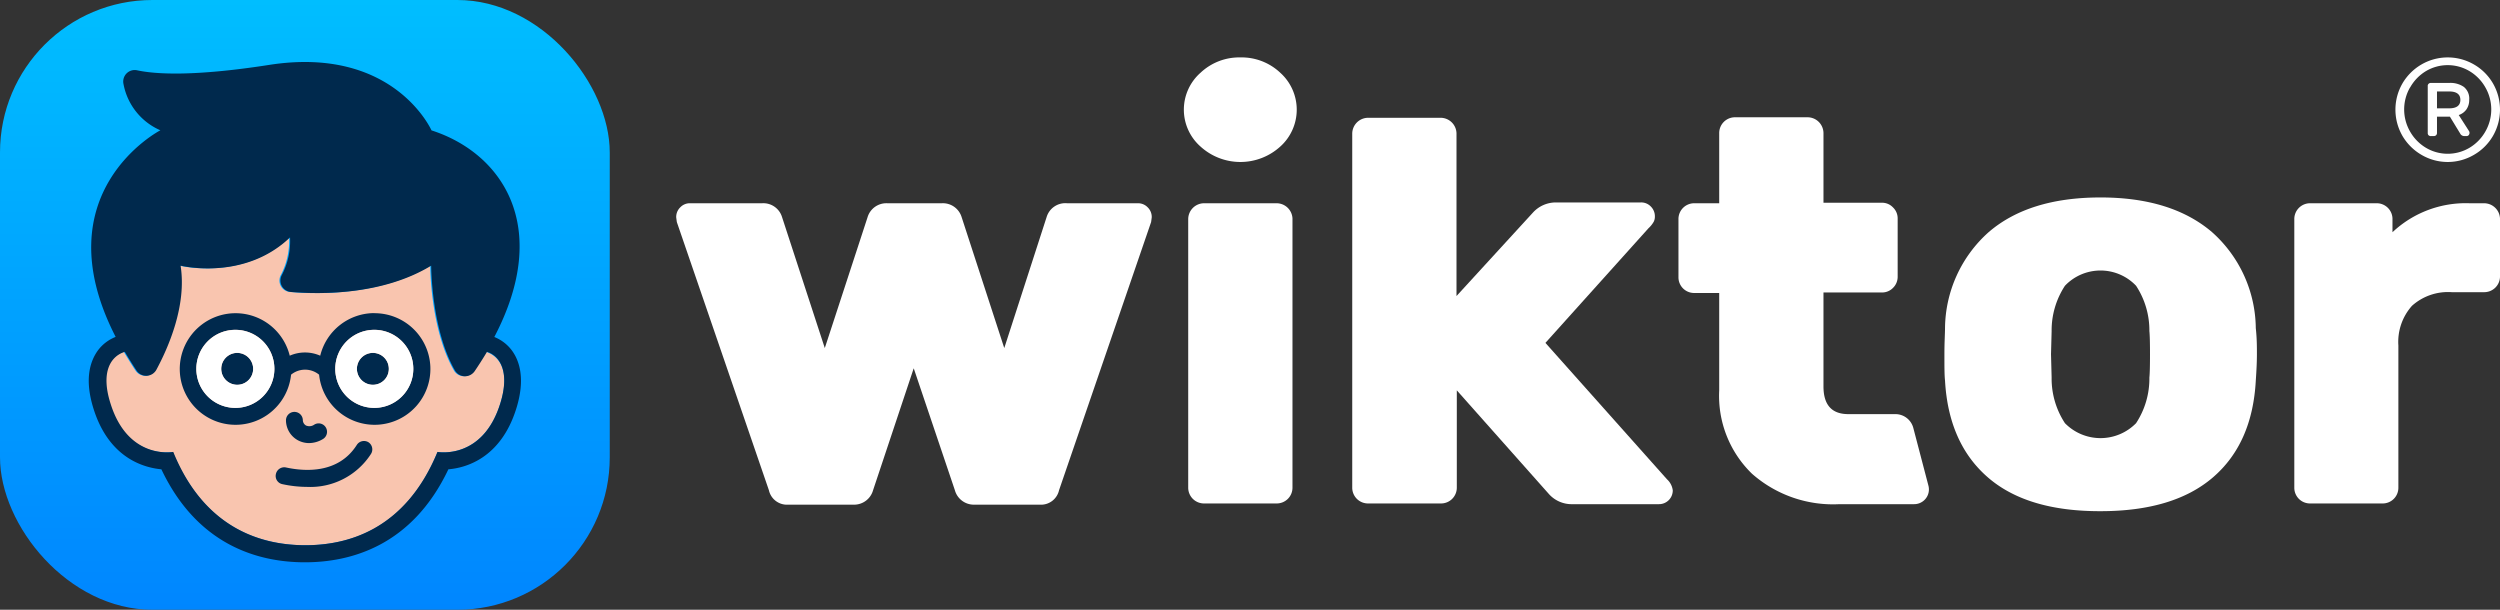 <svg id="Layer_1" data-name="Layer 1" xmlns="http://www.w3.org/2000/svg" xmlns:xlink="http://www.w3.org/1999/xlink" viewBox="0 0 246 60"><rect x="0" y="0" width="246" height="60" fill="#333333" stroke="none"/><defs><style>.cls-1{fill:#fff;}.cls-2{fill:url(#linear-gradient);}.cls-3{fill:#f9c5af;}.cls-4{fill:none;}.cls-5{fill:#00294d;}</style><linearGradient id="linear-gradient" x1="30" y1="60" x2="30" gradientUnits="userSpaceOnUse"><stop offset="0" stop-color="#0086ff"/><stop offset="1" stop-color="#00beff"/></linearGradient></defs><title>wiktor-logo-app-white</title><path class="cls-1" d="M217.65,22.83q-4-3.41-11-3.4t-10.95,3.4a12.8,12.8,0,0,0-4.31,9.46c0,.5-.06,1.35-.06,2.57s0,2.08.06,2.58q.34,6.16,4.2,9.52T206.7,50.3q7.2,0,11.07-3.34t4.2-9.52c.07-1,.11-1.85.11-2.58s0-1.58-.11-2.57A12.81,12.81,0,0,0,217.65,22.83ZM211.5,37.15a8,8,0,0,1-1.31,4.49,4.9,4.9,0,0,1-7,0,8,8,0,0,1-1.31-4.49l-.06-2.29.06-2.28a8,8,0,0,1,1.31-4.46,4.83,4.83,0,0,1,7,0,8,8,0,0,1,1.31,4.46q.06.57.06,2.28C211.56,36,211.54,36.77,211.5,37.15Z"/><path class="cls-1" d="M112,20H105A1.92,1.92,0,0,0,103,21.32L98.82,34.25,94.61,21.32A1.93,1.93,0,0,0,92.67,20H87.31a1.93,1.93,0,0,0-1.94,1.37L81.16,34.25,76.94,21.32A1.92,1.92,0,0,0,75,20H67.94a1.3,1.3,0,0,0-1,.4,1.31,1.31,0,0,0-.4,1l.06.45,9.06,26.39a1.82,1.82,0,0,0,1.88,1.42h6.49a1.94,1.94,0,0,0,1.88-1.42l4-12,4.05,12a1.94,1.94,0,0,0,1.88,1.42h6.49a1.82,1.82,0,0,0,1.88-1.42l9.06-26.39.06-.45a1.31,1.31,0,0,0-.4-1A1.3,1.3,0,0,0,112,20Z"/><path class="cls-1" d="M125.64,20h-7.18a1.57,1.57,0,0,0-1.54,1.54V48a1.55,1.55,0,0,0,1.54,1.54h7.18A1.55,1.55,0,0,0,127.18,48V21.49A1.57,1.57,0,0,0,125.64,20Z"/><path class="cls-1" d="M152.07,33.74l10.14-11.28a2.64,2.64,0,0,0,.51-.63,1.07,1.07,0,0,0,.12-.51,1.35,1.35,0,0,0-.4-1,1.31,1.31,0,0,0-1-.4h-8.38a3.05,3.05,0,0,0-2.22,1l-7.52,8.21v-16a1.57,1.57,0,0,0-1.54-1.54h-7.18a1.57,1.57,0,0,0-1.54,1.54V48a1.55,1.55,0,0,0,1.54,1.54h7.18A1.55,1.55,0,0,0,143.35,48V38.41l9.06,10.2a3,3,0,0,0,2.34,1h8.49a1.35,1.35,0,0,0,1.36-1.36,1.77,1.77,0,0,0-.57-1.09Z"/><path class="cls-1" d="M244.46,20H243a10.51,10.51,0,0,0-7.58,2.85V21.49A1.55,1.55,0,0,0,233.91,20h-6.62a1.55,1.55,0,0,0-1.53,1.54V48a1.54,1.54,0,0,0,1.53,1.54h7.18A1.54,1.54,0,0,0,236,48V34a5.33,5.33,0,0,1,1.34-3.91,5.31,5.31,0,0,1,3.91-1.34h3.2A1.55,1.55,0,0,0,246,27.25V21.49A1.57,1.57,0,0,0,244.46,20Z"/><path class="cls-1" d="M122.05,5.65a5.55,5.55,0,0,0-3.92,1.51,4.84,4.84,0,0,0,0,7.26,5.83,5.83,0,0,0,7.85,0,4.88,4.88,0,0,0,0-7.26A5.54,5.54,0,0,0,122.05,5.65Z"/><path class="cls-1" d="M188.27,42.11a1.82,1.82,0,0,0-1.76-1.36h-4.63c-1.64,0-2.45-.91-2.45-2.73V28.78h5.76a1.49,1.49,0,0,0,1.08-.45,1.52,1.52,0,0,0,.46-1.08V21.49a1.48,1.48,0,0,0-.46-1.08,1.46,1.46,0,0,0-1.08-.46h-5.76V13.08a1.57,1.57,0,0,0-1.54-1.54h-7.18a1.55,1.55,0,0,0-1.54,1.54V20H166.7a1.55,1.55,0,0,0-1.54,1.54v5.76a1.54,1.54,0,0,0,1.54,1.53h2.47v9.58a10.67,10.67,0,0,0,3.22,8.2,12.06,12.06,0,0,0,8.63,3h7.33a1.45,1.45,0,0,0,1.41-1.81Z"/><path class="cls-1" d="M239.24,13.39h.24a.34.34,0,0,0,.23-.08.32.32,0,0,0,.09-.23v-1.6h1.27l1,1.64a.46.46,0,0,0,.41.27h.2a.3.3,0,0,0,.24-.09.35.35,0,0,0,.08-.22.32.32,0,0,0-.06-.2l-1-1.56a1.51,1.51,0,0,0,.76-.56,1.6,1.6,0,0,0,.27-.94,1.47,1.47,0,0,0-.53-1.27,2.31,2.31,0,0,0-1.41-.39h-1.83a.3.3,0,0,0-.23.09.28.28,0,0,0-.08.23v4.6a.31.31,0,0,0,.08.23A.34.34,0,0,0,239.24,13.39ZM239.8,9H241c.73,0,1.1.28,1.1.83s-.37.83-1.1.83H239.8Z"/><path class="cls-1" d="M238.28,15.24a5.09,5.09,0,0,0,5.15,0,5.11,5.11,0,0,0,1.88-1.87,5.17,5.17,0,0,0,0-5.16,5.11,5.11,0,0,0-1.88-1.87,5.15,5.15,0,0,0-5.15,0,5.19,5.19,0,0,0-1.88,1.87,5.17,5.17,0,0,0,0,5.16A5.19,5.19,0,0,0,238.28,15.24Zm-1.13-6.62A4.35,4.35,0,0,1,238.71,7,4.19,4.19,0,0,1,243,7a4.35,4.35,0,0,1,1.56,1.6,4.35,4.35,0,0,1,0,4.34,4.35,4.35,0,0,1-1.56,1.6,4.19,4.19,0,0,1-4.29,0,4.35,4.35,0,0,1-1.56-1.6,4.35,4.35,0,0,1,0-4.34Z"/><rect class="cls-2" width="60" height="60" rx="15"/><path class="cls-3" d="M44.67,36.46c-2.34-4.07-2.34-10.32-2.34-10.32C37.6,29,31.58,29,28.53,28.73a1.13,1.13,0,0,1-.9-1.66,7.21,7.21,0,0,0,.81-3.71c-4.52,4.33-10.77,2.78-10.77,2.78.58,3.93-1.21,8.06-2.38,10.24a1.14,1.14,0,0,1-1.95.09c-.42-.63-.8-1.25-1.16-1.85-1.33.41-2.39,1.91-1.41,5.07C12.51,45.3,17,44.47,17,44.47c3.26,7.89,9.15,9.18,13.05,9.18s9.79-1.29,13-9.18c0,0,4.44.83,6.18-4.78,1-3.16-.08-4.65-1.41-5.07-.37.62-.77,1.25-1.21,1.9A1.15,1.15,0,0,1,44.67,36.46Z"/><path class="cls-4" d="M23.16,32.46A3.84,3.84,0,1,0,27,36.3,3.84,3.84,0,0,0,23.16,32.46Zm.19,5.4a1.57,1.57,0,1,1,1.56-1.56A1.56,1.56,0,0,1,23.35,37.86Z"/><path class="cls-4" d="M36.84,32.46a3.84,3.84,0,1,0,3.83,3.84A3.84,3.84,0,0,0,36.84,32.46Zm-.14,5.4a1.57,1.57,0,1,1,1.56-1.56A1.56,1.56,0,0,1,36.7,37.86Z"/><path class="cls-5" d="M50.38,34.5a4,4,0,0,0-1.74-1.34h0c5.73-10.94.68-18.13-6.18-20.33,0,0-3.7-8.37-16-6.44C19,7.55,15.27,7.3,13.5,6.92a1.13,1.13,0,0,0-1.35,1.34,6.2,6.2,0,0,0,3.63,4.56S4.06,18.9,11.38,33.15h0A4,4,0,0,0,9.62,34.5c-.71,1-1.35,2.72-.43,5.68,1.55,5,5.09,5.85,6.69,6,3.57,7.53,9.6,9.15,14.12,9.15s10.55-1.62,14.12-9.15c1.6-.13,5.14-1,6.69-6C51.73,37.22,51.08,35.46,50.38,34.5Zm-1.15,5.19c-1.74,5.61-6.18,4.78-6.18,4.78-3.26,7.89-9.15,9.18-13,9.18s-9.79-1.29-13-9.18c0,0-4.44.83-6.18-4.78-1-3.16.08-4.66,1.41-5.07.36.6.74,1.22,1.16,1.85a1.14,1.14,0,0,0,1.95-.09c1.17-2.18,3-6.31,2.38-10.24,0,0,6.25,1.55,10.77-2.78a7.21,7.21,0,0,1-.81,3.71,1.13,1.13,0,0,0,.9,1.66c3,.25,9.07.29,13.8-2.59,0,0,0,6.25,2.34,10.32a1.15,1.15,0,0,0,1.94.06c.44-.65.84-1.28,1.21-1.9C49.15,35,50.21,36.53,49.23,39.69Z"/><path class="cls-5" d="M36.84,30.81A5.49,5.49,0,0,0,31.51,35a3.72,3.72,0,0,0-3,0,5.49,5.49,0,1,0,.13,1.87,2.17,2.17,0,0,1,2.76,0,5.49,5.49,0,1,0,5.46-6.05ZM23.16,40.13A3.84,3.84,0,1,1,27,36.3,3.84,3.84,0,0,1,23.16,40.13Zm13.68,0a3.84,3.84,0,1,1,3.83-3.83A3.84,3.84,0,0,1,36.84,40.13Z"/><path class="cls-5" d="M23.35,34.73a1.57,1.57,0,1,0,1.56,1.57A1.57,1.57,0,0,0,23.35,34.73Z"/><path class="cls-5" d="M36.7,34.73a1.57,1.57,0,1,0,1.56,1.57A1.56,1.56,0,0,0,36.7,34.73Z"/><path class="cls-5" d="M29.29,43.31a2.33,2.33,0,0,0,1.11.29,2.67,2.67,0,0,0,1.38-.4.83.83,0,0,0,.28-1.14.82.82,0,0,0-1.13-.28.83.83,0,0,1-.82.09.63.63,0,0,1-.31-.51.83.83,0,0,0-1.66,0A2.25,2.25,0,0,0,29.29,43.31Z"/><path class="cls-5" d="M36.26,43.52a.84.84,0,0,0-1.15.26C33.3,46.63,30,46.4,28.15,46a.84.84,0,0,0-1,.64.82.82,0,0,0,.63,1,11.57,11.57,0,0,0,2.42.27,7.1,7.1,0,0,0,6.29-3.22A.84.84,0,0,0,36.26,43.52Z"/><path class="cls-1" d="M23.16,32.46A3.84,3.84,0,1,0,27,36.3,3.84,3.84,0,0,0,23.16,32.46Zm.19,5.4a1.57,1.57,0,1,1,1.56-1.56A1.56,1.56,0,0,1,23.35,37.86Z"/><path class="cls-1" d="M36.84,32.46a3.84,3.84,0,1,0,3.83,3.84A3.84,3.84,0,0,0,36.84,32.46Zm-.14,5.4a1.57,1.57,0,1,1,1.56-1.56A1.56,1.56,0,0,1,36.7,37.86Z"/></svg>